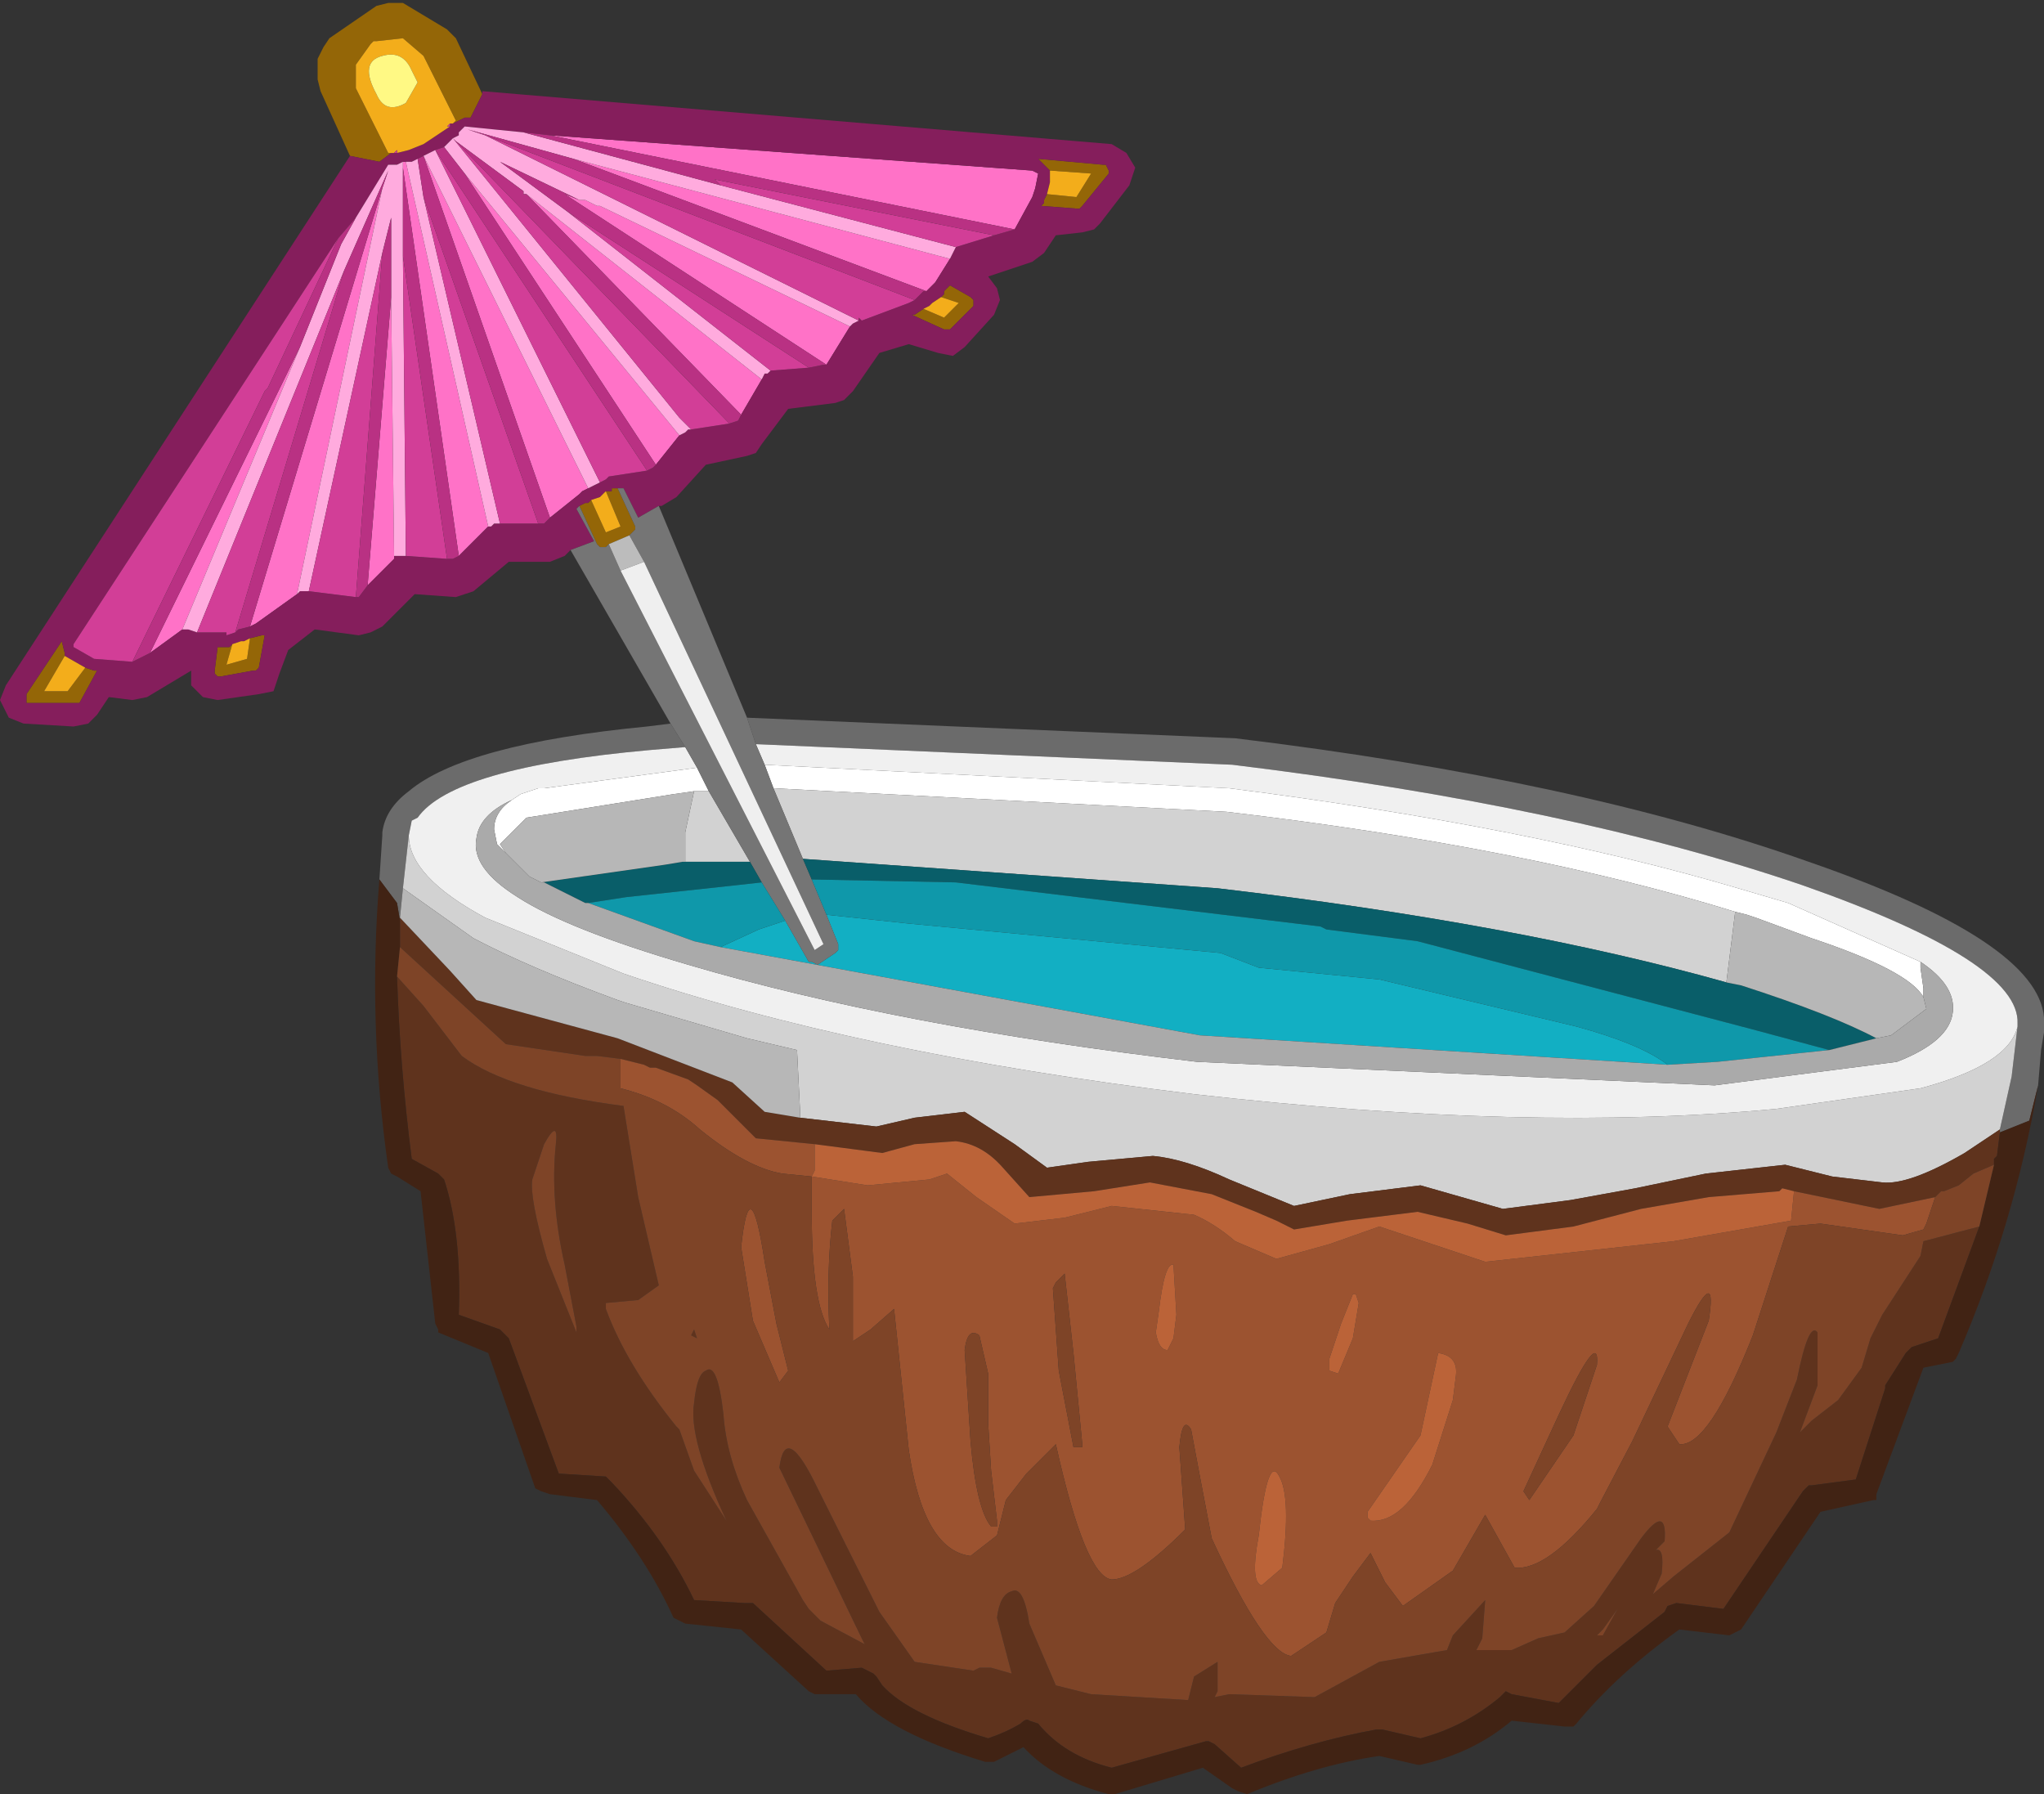 <?xml version="1.0" encoding="UTF-8" standalone="no"?>
<svg xmlns:ffdec="https://www.free-decompiler.com/flash" xmlns:xlink="http://www.w3.org/1999/xlink" ffdec:objectType="shape" height="30.5px" width="34.75px" xmlns="http://www.w3.org/2000/svg">
  <rect width="100%" height="100%" fill="#333333" stroke="none"/>
  <g transform="matrix(1.0, 0.0, 0.0, 1.0, -6.6, -8.8)">
    <path d="M19.75 22.2 L19.6 21.8 27.5 22.2 Q32.6 22.85 36.15 23.9 L37.0 24.15 39.25 25.15 39.25 25.25 39.3 25.6 39.3 25.75 Q39.05 25.3 37.4 24.75 L36.45 24.4 36.3 24.35 36.1 24.3 Q32.55 23.2 27.45 22.6 L19.75 22.2 M15.2 23.3 L15.05 23.15 15.0 22.9 Q15.0 22.6 15.3 22.4 L15.45 22.3 15.75 22.2 15.85 22.2 18.45 21.85 18.65 22.25 18.4 22.25 18.05 22.3 15.55 22.7 15.1 23.15 15.2 23.3" fill="#ffffff" fill-rule="evenodd" stroke="none"/>
    <path d="M15.95 11.1 L24.15 11.7 24.25 11.75 24.2 12.0 24.15 12.15 23.85 12.7 15.95 11.1 M22.75 13.2 L22.5 13.6 22.35 13.75 16.35 11.5 22.75 13.2 M21.05 14.35 L20.65 15.0 16.2 12.1 16.45 12.2 16.55 12.2 16.75 12.3 16.8 12.3 21.05 14.35 M19.55 15.25 L19.2 15.85 15.55 12.1 19.55 15.25 M18.15 16.2 L17.75 16.7 14.5 11.75 18.15 16.2 M16.6 17.1 L16.5 17.15 16.45 17.2 15.95 17.6 13.8 11.45 16.6 17.1 M14.9 17.75 L14.4 18.25 13.45 11.65 13.45 11.55 13.5 11.55 14.9 17.75 M13.3 18.25 L13.3 18.3 12.85 18.75 13.25 13.85 13.3 18.25 M11.65 18.9 L10.95 19.4 10.85 19.45 13.1 12.0 11.65 18.9 M9.7 19.5 L9.15 19.9 11.7 14.7 9.7 19.5" fill="#ff72c7" fill-rule="evenodd" stroke="none"/>
    <path d="M20.65 24.35 L22.05 24.5 27.35 25.0 28.0 25.25 30.05 25.45 33.4 26.25 Q34.5 26.55 34.95 26.9 L27.0 26.4 18.85 24.9 19.5 24.6 19.95 24.45 20.35 25.15 20.4 25.15 20.5 25.2 20.8 25.0 20.85 24.95 20.85 24.85 20.65 24.35" fill="#12afc3" fill-rule="evenodd" stroke="none"/>
    <path d="M40.6 28.0 L40.8 27.1 40.9 26.25 40.9 26.2 Q40.95 25.15 37.25 23.85 33.3 22.5 27.55 21.8 L19.45 21.45 19.3 21.0 27.6 21.35 Q33.4 22.05 37.35 23.45 41.25 24.8 41.35 26.1 L41.35 26.25 41.35 26.35 41.3 26.65 41.25 27.25 41.1 27.85 40.6 28.05 40.6 28.0 M13.55 23.0 L13.45 23.9 13.4 24.4 13.4 24.45 13.35 24.15 13.05 23.75 13.1 23.0 13.1 22.95 Q13.15 22.55 13.55 22.25 14.5 21.45 17.6 21.15 L18.0 21.1 18.25 21.5 17.65 21.55 Q14.3 21.85 13.7 22.7 L13.6 22.75 13.55 23.0" fill="#6b6b6b" fill-rule="evenodd" stroke="none"/>
    <path d="M40.9 26.25 L40.8 27.1 40.6 28.0 40.0 28.4 Q39.05 28.95 38.6 28.9 L37.75 28.8 36.95 28.6 35.6 28.75 34.4 29.0 33.3 29.2 32.15 29.35 31.45 29.15 30.75 28.95 29.55 29.1 28.6 29.3 27.5 28.85 Q26.75 28.5 26.2 28.45 L25.1 28.55 24.4 28.65 23.85 28.25 23.0 27.7 22.15 27.8 21.5 27.95 20.2 27.8 20.2 27.65 20.15 26.65 19.3 26.45 17.25 25.85 17.1 25.8 Q15.6 25.25 14.65 24.75 L13.45 23.9 13.55 23.0 Q13.55 23.7 14.85 24.4 L17.2 25.35 Q21.15 26.7 26.9 27.4 32.6 28.05 36.8 27.65 L39.25 27.3 Q40.75 26.9 40.9 26.25 M20.25 23.4 L19.75 22.2 27.45 22.6 Q32.55 23.2 36.1 24.3 L35.95 25.5 Q32.4 24.5 27.3 23.9 L20.25 23.4 M18.4 22.25 L18.65 22.25 19.35 23.45 18.5 23.45 18.25 23.45 18.25 22.95 18.4 22.25" fill="#d2d2d2" fill-rule="evenodd" stroke="none"/>
    <path d="M19.45 21.45 L27.55 21.8 Q33.3 22.5 37.25 23.85 40.95 25.15 40.9 26.2 L40.9 26.25 Q40.75 26.9 39.25 27.3 L36.8 27.65 Q32.6 28.05 26.9 27.4 21.15 26.7 17.2 25.35 L14.85 24.4 Q13.55 23.7 13.55 23.0 L13.6 22.75 13.7 22.7 Q14.3 21.85 17.65 21.55 L18.25 21.5 18.45 21.85 15.85 22.2 15.75 22.2 15.45 22.3 15.3 22.4 Q14.75 22.65 14.7 23.05 14.6 23.55 15.4 24.05 16.25 24.6 18.3 25.2 21.85 26.25 26.95 26.85 L35.75 27.25 38.85 26.85 Q39.75 26.5 39.8 26.0 39.85 25.55 39.25 25.15 L37.0 24.15 36.15 23.9 Q32.6 22.85 27.5 22.2 L19.6 21.8 19.45 21.45" fill="#f0f0f0" fill-rule="evenodd" stroke="none"/>
    <path d="M40.6 28.0 L40.6 28.05 40.55 28.45 40.5 28.5 40.5 28.6 40.15 28.75 39.9 28.95 39.65 29.05 39.6 29.05 39.5 29.15 38.55 29.35 37.1 29.05 36.9 29.0 36.85 29.05 35.65 29.15 34.5 29.35 33.35 29.65 32.2 29.8 31.55 29.6 30.7 29.4 29.5 29.55 28.6 29.7 28.3 29.55 27.95 29.4 27.2 29.1 26.15 28.9 25.2 29.05 24.1 29.15 23.65 28.65 Q23.3 28.25 22.85 28.2 L22.15 28.25 21.6 28.4 20.45 28.25 19.45 28.15 19.15 27.85 18.8 27.5 18.45 27.25 18.3 27.15 17.75 26.95 17.65 26.95 17.55 26.9 17.15 26.8 16.75 26.75 16.55 26.75 15.2 26.55 13.4 24.9 13.4 24.45 13.4 24.4 14.25 25.3 14.7 25.8 17.1 26.45 19.05 27.2 19.6 27.7 20.2 27.8 21.5 27.95 22.15 27.8 23.0 27.7 23.85 28.25 24.4 28.65 25.1 28.55 26.2 28.45 Q26.75 28.5 27.5 28.85 L28.6 29.3 29.55 29.1 30.75 28.95 31.45 29.15 32.15 29.35 33.3 29.2 34.4 29.0 35.6 28.75 36.95 28.6 37.75 28.8 38.6 28.9 Q39.05 28.95 40.0 28.4 L40.6 28.0 M40.25 29.65 L39.55 31.55 39.1 31.7 39.0 31.8 38.65 32.35 38.65 32.4 38.15 33.95 37.4 34.05 37.35 34.05 37.25 34.15 35.9 36.15 35.1 36.05 34.95 36.1 34.9 36.2 33.75 37.1 33.1 37.75 32.3 37.6 32.2 37.55 32.1 37.65 Q31.5 38.15 30.75 38.35 L30.1 38.2 30.0 38.2 Q28.9 38.4 27.7 38.85 L27.25 38.45 27.15 38.4 27.1 38.4 25.5 38.85 Q24.7 38.65 24.25 38.1 L24.1 38.05 Q24.05 38.0 23.95 38.1 23.7 38.25 23.4 38.35 22.05 37.95 21.6 37.45 L21.5 37.3 21.45 37.25 21.35 37.2 21.25 37.15 20.65 37.2 19.4 36.05 19.25 36.05 18.4 36.0 Q17.9 34.95 17.0 34.0 L16.9 33.9 16.1 33.85 15.25 31.55 15.15 31.45 15.1 31.4 14.4 31.15 Q14.45 29.75 14.15 28.85 L14.05 28.75 13.6 28.5 Q13.4 26.95 13.35 25.4 L13.8 25.9 14.45 26.75 Q15.25 27.35 17.2 27.6 L17.45 29.15 17.8 30.65 17.45 30.9 16.9 30.95 16.9 31.05 Q17.25 32.0 18.1 33.05 L18.15 33.1 18.4 33.8 18.95 34.65 Q18.3 33.25 18.4 32.65 18.45 32.15 18.6 32.1 18.8 31.95 18.9 32.85 18.95 33.55 19.3 34.3 L20.25 36.0 20.35 36.15 20.55 36.35 21.3 36.75 21.25 36.65 19.85 33.75 Q19.95 32.95 20.5 34.1 L21.55 36.2 22.15 37.05 23.15 37.2 23.25 37.15 23.45 37.15 23.8 37.25 23.55 36.3 Q23.6 35.9 23.8 35.85 24.0 35.75 24.1 36.4 L24.55 37.45 25.15 37.6 26.8 37.7 26.9 37.3 27.3 37.05 27.3 37.55 27.25 37.65 27.5 37.6 28.95 37.65 30.05 37.05 31.2 36.85 31.3 36.6 31.85 36.0 31.8 36.65 31.7 36.85 32.3 36.85 32.75 36.65 33.2 36.55 33.7 36.1 34.5 34.95 Q34.95 34.35 34.9 35.0 L34.75 35.15 Q34.9 35.1 34.85 35.55 L34.7 35.9 35.05 35.6 36.0 34.85 36.4 34.0 36.8 33.15 37.15 32.25 Q37.35 31.25 37.5 31.45 L37.5 32.35 37.2 33.15 37.4 32.95 37.85 32.6 38.25 32.05 38.4 31.55 38.6 31.15 39.25 30.15 39.3 29.9 40.25 29.65 M15.65 28.85 Q15.6 29.15 15.9 30.2 L16.4 31.45 16.4 31.35 16.2 30.3 Q15.95 29.2 16.05 28.25 16.1 27.8 15.85 28.25 L15.65 28.85 M18.45 31.55 L18.35 31.5 18.4 31.4 18.45 31.55 M34.1 36.15 L33.85 36.5 33.75 36.6 33.85 36.6 34.1 36.15" fill="#5f331d" fill-rule="evenodd" stroke="none"/>
    <path d="M40.6 28.05 L41.1 27.85 41.25 27.25 Q40.85 29.6 39.9 31.8 L39.85 31.9 39.8 31.95 39.3 32.05 38.5 34.2 38.5 34.3 38.45 34.3 37.55 34.5 36.2 36.5 36.1 36.55 36.0 36.6 35.15 36.5 Q34.1 37.25 33.4 38.1 L33.35 38.15 33.2 38.15 32.3 38.05 Q31.65 38.6 30.75 38.8 L30.7 38.8 30.05 38.65 Q29.0 38.8 27.8 39.3 L27.65 39.25 27.55 39.2 27.05 38.85 25.55 39.3 25.45 39.3 Q24.5 39.05 24.0 38.5 L23.5 38.75 23.35 38.75 Q21.7 38.25 21.15 37.6 L20.55 37.6 20.45 37.6 20.35 37.55 19.2 36.5 18.25 36.4 18.15 36.35 18.05 36.3 Q17.6 35.3 16.75 34.3 L15.95 34.2 15.8 34.15 15.7 34.1 14.9 31.8 14.05 31.45 14.05 31.4 14.0 31.3 13.75 29.05 13.35 28.8 13.25 28.75 13.2 28.65 Q12.85 26.2 13.05 23.75 L13.35 24.15 13.4 24.45 13.4 24.9 13.35 25.4 Q13.4 26.95 13.6 28.5 L14.05 28.75 14.15 28.85 Q14.45 29.75 14.4 31.15 L15.1 31.4 15.15 31.45 15.25 31.55 16.1 33.85 16.9 33.9 17.0 34.0 Q17.9 34.95 18.4 36.0 L19.25 36.05 19.4 36.05 20.65 37.2 21.25 37.15 21.35 37.2 21.45 37.25 21.5 37.3 21.6 37.45 Q22.05 37.95 23.4 38.35 23.7 38.25 23.95 38.1 24.05 38.0 24.1 38.05 L24.25 38.1 Q24.7 38.65 25.5 38.85 L27.1 38.4 27.15 38.4 27.25 38.45 27.7 38.85 Q28.9 38.4 30.0 38.2 L30.1 38.2 30.75 38.35 Q31.5 38.15 32.1 37.65 L32.2 37.55 32.3 37.6 33.1 37.75 33.75 37.1 34.9 36.2 34.95 36.1 35.1 36.05 35.9 36.15 37.25 34.15 37.35 34.05 37.4 34.05 38.15 33.95 38.65 32.4 38.65 32.35 39.0 31.8 39.1 31.7 39.55 31.55 40.25 29.65 40.5 28.6 40.5 28.5 40.55 28.45 40.6 28.05" fill="#412314" fill-rule="evenodd" stroke="none"/>
    <path d="M24.4 12.1 L24.9 12.15 25.15 11.75 24.45 11.7 24.4 11.65 24.25 11.5 25.35 11.6 25.4 11.6 25.45 11.7 25.45 11.75 25.0 12.3 24.95 12.35 24.3 12.3 24.35 12.25 24.35 12.2 24.4 12.1 M14.8 10.4 L14.6 10.8 14.5 10.8 14.3 10.9 14.35 10.85 13.8 9.75 13.45 9.45 13.0 9.5 12.95 9.5 12.9 9.55 12.65 9.9 12.65 10.3 13.2 11.4 13.25 11.4 13.05 11.55 12.55 11.45 12.05 10.35 12.0 10.15 12.0 9.8 12.1 9.6 12.2 9.45 13.0 8.9 13.2 8.85 13.45 8.85 14.2 9.3 14.35 9.45 14.8 10.4 M16.45 17.4 L16.55 17.35 16.6 17.35 16.65 17.3 16.9 17.85 17.15 17.75 16.9 17.15 17.0 17.15 17.0 17.1 17.1 17.1 17.4 17.75 17.4 17.8 17.35 17.85 17.3 17.9 16.95 18.05 16.9 18.1 16.8 18.1 16.75 18.05 16.45 17.4 M22.6 13.85 L22.65 13.8 22.65 13.75 22.75 13.65 23.1 13.85 23.15 13.9 23.15 14.0 22.75 14.4 22.65 14.4 22.1 14.15 22.15 14.15 22.3 14.05 22.65 14.2 22.9 13.95 22.6 13.85 M8.05 20.15 L8.2 20.2 8.25 20.2 7.95 20.75 7.15 20.75 7.05 20.75 7.05 20.65 7.05 20.6 7.65 19.7 7.7 19.9 7.7 19.95 7.35 20.55 7.75 20.55 8.05 20.15 M10.85 19.65 L11.05 19.6 11.1 19.6 11.0 20.15 10.95 20.2 10.9 20.2 10.35 20.3 10.3 20.3 10.25 20.25 10.25 20.2 10.3 19.8 10.5 19.8 10.55 19.75 10.45 20.1 10.8 20.0 10.85 19.65" fill="#946607" fill-rule="evenodd" stroke="none"/>
    <path d="M24.45 11.7 L24.45 11.85 24.45 11.9 24.4 12.1 24.35 12.2 24.35 12.25 24.3 12.3 24.95 12.35 25.0 12.3 25.45 11.75 25.45 11.7 25.4 11.6 25.35 11.6 24.25 11.5 24.4 11.65 24.45 11.7 M23.85 12.7 L24.15 12.15 24.2 12.0 24.25 11.75 24.15 11.7 15.95 11.1 15.5 11.05 14.5 10.95 14.4 11.05 14.4 11.1 14.3 11.15 14.25 11.2 14.15 11.3 14.0 11.35 13.9 11.4 13.8 11.45 13.7 11.5 13.6 11.55 13.5 11.55 13.45 11.55 13.35 11.6 13.2 11.6 12.65 12.5 12.35 12.85 7.85 19.75 7.85 19.8 8.2 20.0 8.85 20.05 9.15 19.9 9.7 19.5 9.8 19.5 9.95 19.55 10.45 19.55 10.45 19.6 10.6 19.55 10.65 19.5 10.85 19.45 10.95 19.4 11.65 18.9 11.7 18.85 11.85 18.85 12.65 18.95 12.7 18.95 12.85 18.75 13.3 18.3 13.3 18.25 13.5 18.25 14.2 18.3 14.3 18.3 14.4 18.25 14.9 17.75 14.95 17.75 15.0 17.7 15.1 17.7 15.75 17.7 15.85 17.7 15.95 17.6 16.45 17.2 16.5 17.15 16.6 17.1 16.7 17.05 16.8 17.0 16.9 16.95 16.95 16.9 17.6 16.8 17.7 16.75 17.75 16.7 18.15 16.2 18.25 16.15 18.3 16.1 18.35 16.1 19.0 16.0 19.15 15.95 19.2 15.85 19.55 15.25 19.6 15.15 19.65 15.15 19.7 15.1 20.35 15.05 20.6 15.0 20.65 15.0 21.05 14.35 21.1 14.3 21.2 14.25 21.2 14.2 21.25 14.25 22.05 13.95 22.15 13.9 22.3 13.75 22.35 13.75 22.5 13.6 22.75 13.2 22.8 13.1 22.85 13.0 23.5 12.8 23.85 12.7 M14.8 10.4 L14.8 10.35 25.5 11.25 25.75 11.4 25.9 11.65 25.8 11.95 25.3 12.6 25.2 12.7 25.0 12.75 24.55 12.8 24.35 13.1 24.15 13.25 23.4 13.5 23.55 13.7 23.6 13.9 23.5 14.15 23.0 14.7 22.8 14.85 22.55 14.8 22.05 14.65 21.55 14.8 21.1 15.45 20.95 15.6 20.8 15.65 20.0 15.75 19.55 16.35 19.45 16.5 19.3 16.55 18.6 16.7 18.1 17.25 17.85 17.4 17.8 17.4 17.45 17.6 17.2 17.1 17.1 17.1 17.0 17.1 17.0 17.15 16.9 17.15 16.8 17.25 16.65 17.3 16.6 17.35 16.55 17.35 16.45 17.4 16.4 17.45 16.7 18.0 16.3 18.15 16.2 18.25 15.95 18.35 15.25 18.35 14.65 18.85 14.35 18.95 13.65 18.9 13.1 19.45 12.9 19.55 12.7 19.6 11.95 19.5 11.5 19.85 11.35 20.25 11.25 20.55 11.0 20.6 10.3 20.7 10.05 20.65 9.85 20.45 9.85 20.2 9.1 20.65 8.85 20.7 8.45 20.65 8.25 20.95 8.1 21.1 7.85 21.15 7.0 21.1 6.75 21.0 6.6 20.7 6.7 20.45 12.55 11.45 13.05 11.55 13.25 11.4 13.3 11.4 13.35 11.4 13.55 11.35 13.8 11.25 14.1 11.05 14.25 10.95 14.25 10.9 14.3 10.9 14.5 10.8 14.6 10.8 14.8 10.4 M22.3 14.05 L22.15 14.15 22.1 14.15 22.65 14.4 22.75 14.4 23.15 14.0 23.15 13.9 23.1 13.85 22.75 13.65 22.65 13.75 22.65 13.8 22.6 13.85 22.45 13.95 22.4 14.0 22.3 14.05 M7.7 19.95 L7.7 19.9 7.65 19.7 7.05 20.6 7.05 20.65 7.05 20.75 7.15 20.75 7.95 20.75 8.25 20.2 8.2 20.2 8.05 20.15 7.7 19.95 M10.55 19.75 L10.5 19.8 10.3 19.8 10.25 20.2 10.25 20.25 10.3 20.3 10.35 20.3 10.9 20.2 10.95 20.2 11.0 20.15 11.1 19.6 11.05 19.6 10.85 19.65 10.75 19.7 10.7 19.7 10.55 19.75" fill="#851e5c" fill-rule="evenodd" stroke="none"/>
    <path d="M24.4 12.1 L24.45 11.9 24.45 11.85 24.45 11.7 25.15 11.75 24.9 12.15 24.4 12.1 M14.3 10.9 L14.25 10.9 14.2 10.95 14.25 10.95 14.1 11.05 13.8 11.25 13.55 11.35 13.35 11.4 13.35 11.35 13.3 11.4 13.25 11.4 13.2 11.4 12.65 10.3 12.65 9.9 12.9 9.55 12.95 9.5 13.0 9.5 13.45 9.45 13.8 9.75 14.35 10.85 14.3 10.9 M16.65 17.3 L16.8 17.25 16.9 17.15 17.15 17.75 16.9 17.85 16.65 17.3 M22.6 13.85 L22.9 13.95 22.65 14.2 22.3 14.05 22.4 14.0 22.45 13.95 22.6 13.85 M13.6 10.0 Q13.45 9.65 13.1 9.75 12.7 9.85 13.0 10.4 13.15 10.75 13.5 10.55 L13.7 10.2 13.6 10.0 M7.7 19.95 L8.05 20.15 7.75 20.55 7.35 20.55 7.7 19.95 M10.85 19.65 L10.8 20.0 10.45 20.1 10.55 19.75 10.7 19.7 10.75 19.7 10.85 19.65" fill="#f3ad1b" fill-rule="evenodd" stroke="none"/>
    <path d="M22.85 13.0 L22.8 13.1 22.75 13.2 16.35 11.5 14.55 11.0 14.85 11.1 21.2 14.25 21.1 14.3 21.05 14.35 16.8 12.3 16.75 12.3 16.55 12.2 16.45 12.2 15.1 11.55 16.25 12.4 19.7 15.1 19.65 15.15 19.6 15.15 19.55 15.25 15.55 12.1 15.5 12.1 15.5 12.05 14.35 11.2 14.3 11.15 18.15 15.9 18.35 16.1 18.3 16.1 18.25 16.15 18.15 16.2 14.5 11.75 14.15 11.3 14.25 11.2 14.3 11.15 14.4 11.1 14.4 11.05 14.5 10.95 15.5 11.05 18.85 11.95 22.85 13.0 M16.8 17.0 L16.7 17.05 16.6 17.1 13.8 11.45 13.9 11.4 14.0 11.35 16.8 17.0 M15.1 17.7 L15.0 17.7 14.95 17.75 14.9 17.75 13.5 11.55 13.6 11.55 13.7 11.5 13.8 12.15 15.1 17.7 M13.5 18.25 L13.3 18.25 13.25 13.85 13.25 12.5 13.1 13.1 11.85 18.85 11.7 18.85 11.65 18.9 13.1 12.0 13.2 11.7 12.45 13.4 9.95 19.55 9.8 19.5 9.7 19.5 11.7 14.7 12.4 12.95 12.65 12.5 13.2 11.6 13.35 11.6 13.45 11.55 13.45 11.65 13.45 13.15 13.5 18.25" fill="#ffabde" fill-rule="evenodd" stroke="none"/>
    <path d="M23.5 12.8 L22.85 13.0 18.85 11.95 18.75 11.85 23.5 12.8 M22.15 13.9 L22.05 13.95 21.25 14.25 21.2 14.2 21.2 14.25 14.85 11.1 22.15 13.9 M20.35 15.05 L19.7 15.1 16.25 12.4 20.35 15.05 M19.0 16.0 L18.35 16.1 18.15 15.9 14.3 11.15 14.35 11.2 19.0 16.0 M17.6 16.8 L16.95 16.9 16.9 16.95 16.8 17.0 14.0 11.35 17.6 16.8 M15.75 17.7 L15.1 17.7 13.8 12.15 15.75 17.7 M14.2 18.3 L13.5 18.25 13.45 13.15 14.2 18.3 M12.65 18.95 L11.85 18.85 13.1 13.1 12.65 18.95 M10.6 19.55 L10.45 19.6 10.45 19.55 9.95 19.55 12.45 13.4 10.6 19.55 M8.85 20.05 L8.2 20.0 7.85 19.8 7.85 19.75 12.35 12.85 11.15 15.4 11.1 15.45 8.85 20.05 M14.25 10.9 L14.25 10.95 14.2 10.95 14.25 10.9 M13.35 11.4 L13.3 11.4 13.35 11.35 13.35 11.4" fill="#d23e97" fill-rule="evenodd" stroke="none"/>
    <path d="M15.95 11.1 L23.85 12.7 23.5 12.8 18.75 11.85 18.85 11.95 15.5 11.05 15.95 11.1 M22.35 13.75 L22.3 13.75 22.15 13.9 14.85 11.1 14.55 11.0 16.35 11.5 22.35 13.75 M20.65 15.0 L20.6 15.0 20.35 15.05 16.25 12.4 15.1 11.55 16.45 12.2 16.2 12.1 20.65 15.0 M19.2 15.85 L19.15 15.95 19.0 16.0 14.35 11.2 15.5 12.05 15.5 12.1 15.55 12.1 19.2 15.85 M17.75 16.7 L17.7 16.75 17.6 16.8 14.0 11.35 14.15 11.3 14.5 11.75 17.75 16.7 M15.95 17.6 L15.85 17.7 15.75 17.7 13.8 12.15 13.7 11.5 13.8 11.45 15.95 17.6 M14.4 18.25 L14.3 18.3 14.2 18.3 13.45 13.15 13.45 11.65 14.4 18.25 M12.85 18.75 L12.7 18.95 12.65 18.95 13.1 13.1 13.25 12.5 13.25 13.85 12.85 18.75 M10.85 19.45 L10.65 19.5 10.6 19.55 12.45 13.4 13.2 11.7 13.1 12.0 10.85 19.45 M9.15 19.9 L8.85 20.05 11.1 15.45 11.15 15.4 12.35 12.85 12.65 12.5 12.4 12.95 11.7 14.7 9.15 19.9" fill="#b93183" fill-rule="evenodd" stroke="none"/>
    <path d="M19.3 21.0 L19.45 21.45 19.6 21.8 19.75 22.2 20.25 23.4 20.4 23.75 20.65 24.35 20.85 24.85 20.85 24.95 20.8 25.0 20.5 25.2 20.4 25.15 20.35 25.15 19.95 24.45 19.55 23.8 19.35 23.45 18.65 22.25 18.45 21.85 18.25 21.5 18.0 21.1 16.3 18.15 16.7 18.0 16.4 17.45 16.45 17.4 16.75 18.05 16.8 18.1 16.9 18.1 16.95 18.05 17.15 18.5 20.45 24.95 20.6 24.85 17.55 18.35 17.3 17.9 17.35 17.85 17.4 17.8 17.4 17.75 17.1 17.1 17.2 17.1 17.45 17.6 17.8 17.4 19.3 21.0" fill="#757575" fill-rule="evenodd" stroke="none"/>
    <path d="M20.4 23.75 L20.25 23.4 27.3 23.9 Q32.4 24.5 35.95 25.5 L36.2 25.55 Q37.75 26.05 38.5 26.45 L37.7 26.65 36.4 26.3 30.7 24.8 29.15 24.6 29.05 24.55 22.85 23.8 20.4 23.75 M15.8 23.8 L17.9 23.5 18.2 23.45 18.25 23.45 18.5 23.45 19.35 23.45 19.55 23.8 19.1 23.85 17.25 24.05 16.6 24.15 16.55 24.15 15.85 23.8 15.8 23.8" fill="#095e69" fill-rule="evenodd" stroke="none"/>
    <path d="M34.95 26.9 Q34.5 26.55 33.4 26.25 L30.05 25.45 28.0 25.25 27.35 25.0 22.05 24.5 20.65 24.35 20.4 23.75 22.85 23.8 29.05 24.55 29.15 24.6 30.7 24.8 36.4 26.3 37.7 26.65 35.8 26.85 34.95 26.9 M19.95 24.45 L19.5 24.6 18.85 24.9 18.4 24.8 16.6 24.15 17.25 24.05 19.1 23.85 19.55 23.8 19.95 24.45" fill="#0f98aa" fill-rule="evenodd" stroke="none"/>
    <path d="M13.45 23.9 L14.65 24.75 Q15.6 25.25 17.1 25.8 L17.25 25.85 19.3 26.45 20.15 26.65 20.2 27.65 20.2 27.8 19.6 27.7 19.05 27.2 17.1 26.45 14.7 25.8 14.25 25.3 13.4 24.4 13.45 23.9 M36.1 24.3 L36.3 24.35 36.45 24.4 37.4 24.75 Q39.05 25.3 39.3 25.75 L39.35 25.95 38.75 26.4 38.5 26.45 Q37.75 26.05 36.2 25.55 L35.95 25.5 36.1 24.3 M15.2 23.3 L15.1 23.15 15.55 22.7 18.05 22.3 18.4 22.25 18.25 22.95 18.25 23.45 18.2 23.45 17.9 23.5 15.8 23.8 15.6 23.7 15.2 23.3" fill="#b7b7b7" fill-rule="evenodd" stroke="none"/>
    <path d="M13.6 10.0 L13.7 10.2 13.5 10.55 Q13.15 10.75 13.0 10.4 12.7 9.85 13.1 9.75 13.45 9.65 13.6 10.0" fill="#fff984" fill-rule="evenodd" stroke="none"/>
    <path d="M17.3 17.9 L17.55 18.35 17.15 18.5 16.95 18.05 17.3 17.9" fill="#bcbcbc" fill-rule="evenodd" stroke="none"/>
    <path d="M17.55 18.35 L20.6 24.85 20.45 24.95 17.15 18.5 17.55 18.35" fill="#efefef" fill-rule="evenodd" stroke="none"/>
    <path d="M34.95 26.9 L35.8 26.85 37.7 26.65 38.5 26.45 38.75 26.4 39.35 25.95 39.3 25.75 39.3 25.6 39.25 25.25 39.25 25.15 Q39.85 25.55 39.8 26.0 39.75 26.5 38.85 26.85 L35.75 27.25 26.95 26.85 Q21.85 26.25 18.3 25.2 16.25 24.6 15.4 24.05 14.6 23.55 14.7 23.05 14.75 22.65 15.3 22.4 15.0 22.6 15.0 22.9 L15.05 23.15 15.2 23.3 15.6 23.7 15.8 23.8 15.85 23.8 16.55 24.15 16.6 24.15 18.4 24.8 18.85 24.9 27.0 26.4 34.95 26.9" fill="#aaaaaa" fill-rule="evenodd" stroke="none"/>
    <path d="M17.15 26.8 L17.55 26.9 17.65 26.95 17.75 26.95 18.3 27.15 18.45 27.25 18.8 27.5 19.15 27.85 19.45 28.15 20.45 28.25 20.45 28.7 20.4 28.8 19.9 28.75 Q19.3 28.65 18.5 28.0 17.95 27.5 17.15 27.3 L17.15 26.8 M37.1 29.05 L38.55 29.35 39.5 29.15 39.35 29.6 39.3 29.7 38.95 29.8 37.55 29.6 37.0 29.65 36.4 31.5 Q35.65 33.4 35.15 33.35 L34.95 33.05 35.65 31.25 Q35.8 30.3 35.3 31.3 L34.35 33.3 33.8 34.35 33.75 34.45 Q32.9 35.5 32.35 35.45 L31.85 34.55 31.3 35.5 30.45 36.1 30.15 35.7 29.9 35.2 29.6 35.6 29.3 36.05 29.15 36.55 28.55 36.95 Q28.1 36.9 27.2 34.95 L27.0 33.9 26.85 33.1 Q26.7 32.85 26.65 33.4 L26.75 34.8 Q25.9 35.65 25.5 35.65 25.05 35.6 24.55 33.35 L24.05 33.85 23.7 34.3 23.55 34.9 23.1 35.25 Q22.3 35.15 22.05 33.45 L21.8 31.05 21.4 31.4 21.1 31.6 21.1 30.5 20.95 29.35 20.75 29.55 Q20.65 30.4 20.7 31.4 20.4 30.95 20.4 29.4 L20.4 28.8 21.35 28.95 22.4 28.85 22.7 28.75 23.2 29.15 23.85 29.6 24.7 29.5 25.5 29.3 26.9 29.45 Q27.25 29.6 27.6 29.9 L28.3 30.2 29.2 29.95 30.05 29.65 30.95 29.95 31.85 30.25 35.05 29.9 37.05 29.55 37.1 29.05 M19.2 30.0 Q19.35 28.6 19.6 30.25 L19.8 31.3 20.0 32.1 19.85 32.3 19.4 31.25 19.2 30.0 M32.5 34.15 L32.6 34.3 33.35 33.2 33.75 32.0 Q33.8 31.35 33.1 32.85 L32.8 33.5 32.5 34.15 M31.05 31.8 L30.75 33.2 29.85 34.5 29.85 34.6 29.9 34.65 Q30.45 34.7 30.95 33.7 L31.3 32.6 31.35 32.2 Q31.4 31.85 31.05 31.8 M29.6 30.8 L29.4 31.3 29.2 31.9 29.2 32.1 29.35 32.15 29.6 31.55 29.7 30.95 29.65 30.8 29.6 30.8 M24.7 30.45 L24.55 30.6 24.5 30.7 24.6 32.1 24.85 33.4 25.0 33.4 25.0 33.35 24.85 31.8 24.7 30.45 M23.0 31.75 L23.1 33.3 Q23.2 34.45 23.45 34.75 L23.55 34.75 23.55 34.65 23.45 33.8 23.4 33.0 23.4 32.15 23.25 31.5 Q23.05 31.35 23.0 31.75 M26.3 31.1 L26.25 31.45 Q26.3 31.75 26.45 31.75 L26.55 31.55 26.6 31.15 26.55 30.3 Q26.4 30.25 26.3 31.1 M28.0 34.9 Q27.85 35.7 28.05 35.75 L28.4 35.45 Q28.55 34.25 28.35 33.9 28.15 33.5 28.0 34.9" fill="#9c5330" fill-rule="evenodd" stroke="none"/>
    <path d="M39.5 29.15 L39.6 29.05 39.65 29.05 39.9 28.95 40.15 28.75 40.5 28.6 40.25 29.65 39.3 29.9 39.25 30.15 38.6 31.15 38.4 31.55 38.25 32.05 37.85 32.6 37.4 32.95 37.2 33.15 37.5 32.35 37.5 31.45 Q37.35 31.25 37.15 32.25 L36.8 33.15 36.4 34.0 36.0 34.85 35.05 35.6 34.7 35.9 34.85 35.55 Q34.9 35.1 34.75 35.15 L34.9 35.0 Q34.95 34.35 34.5 34.95 L33.7 36.1 33.2 36.55 32.75 36.65 32.3 36.85 31.7 36.85 31.8 36.65 31.85 36.0 31.3 36.6 31.2 36.85 30.05 37.05 28.95 37.65 27.5 37.6 27.25 37.65 27.3 37.55 27.3 37.05 26.9 37.3 26.8 37.7 25.15 37.6 24.55 37.45 24.1 36.4 Q24.0 35.75 23.8 35.85 23.6 35.9 23.55 36.3 L23.8 37.25 23.45 37.15 23.25 37.15 23.15 37.2 22.15 37.05 21.55 36.2 20.5 34.1 Q19.95 32.95 19.85 33.75 L21.25 36.65 21.3 36.75 20.55 36.35 20.35 36.15 20.25 36.0 19.3 34.3 Q18.95 33.55 18.9 32.85 18.8 31.95 18.6 32.1 18.45 32.15 18.4 32.65 18.3 33.25 18.95 34.65 L18.4 33.8 18.15 33.1 18.1 33.05 Q17.25 32.0 16.9 31.05 L16.9 30.95 17.45 30.9 17.8 30.65 17.45 29.15 17.2 27.6 Q15.25 27.35 14.45 26.75 L13.8 25.9 13.35 25.4 13.4 24.9 15.2 26.55 16.55 26.75 16.75 26.75 17.15 26.8 17.15 27.3 Q17.95 27.5 18.5 28.0 19.3 28.65 19.9 28.75 L20.4 28.8 20.4 29.4 Q20.4 30.95 20.7 31.4 20.65 30.4 20.75 29.55 L20.95 29.35 21.1 30.5 21.1 31.6 21.4 31.4 21.8 31.05 22.05 33.45 Q22.3 35.15 23.1 35.25 L23.55 34.9 23.7 34.3 24.05 33.85 24.55 33.35 Q25.05 35.6 25.5 35.65 25.9 35.65 26.75 34.8 L26.65 33.4 Q26.7 32.85 26.85 33.1 L27.0 33.9 27.2 34.95 Q28.1 36.9 28.55 36.95 L29.15 36.55 29.3 36.05 29.6 35.6 29.9 35.2 30.15 35.7 30.45 36.1 31.3 35.5 31.85 34.55 32.35 35.45 Q32.9 35.5 33.75 34.45 L33.8 34.35 34.35 33.3 35.3 31.3 Q35.8 30.3 35.65 31.25 L34.95 33.05 35.15 33.35 Q35.65 33.4 36.4 31.5 L37.0 29.65 37.55 29.6 38.95 29.8 39.3 29.7 39.35 29.6 39.5 29.15 M15.65 28.85 L15.85 28.25 Q16.1 27.8 16.05 28.25 15.95 29.2 16.2 30.3 L16.4 31.35 16.4 31.45 15.9 30.2 Q15.6 29.15 15.65 28.85 M19.2 30.0 L19.4 31.25 19.85 32.3 20.0 32.1 19.8 31.3 19.6 30.25 Q19.35 28.6 19.2 30.0 M18.45 31.55 L18.4 31.4 18.35 31.5 18.45 31.55 M32.5 34.15 L32.8 33.5 33.1 32.85 Q33.8 31.35 33.75 32.0 L33.35 33.2 32.6 34.3 32.5 34.15 M34.1 36.15 L33.85 36.6 33.75 36.6 33.85 36.5 34.1 36.15 M23.0 31.75 Q23.05 31.35 23.25 31.5 L23.4 32.15 23.4 33.0 23.45 33.8 23.55 34.65 23.55 34.75 23.45 34.75 Q23.2 34.45 23.1 33.3 L23.0 31.75 M24.7 30.45 L24.85 31.8 25.0 33.35 25.0 33.4 24.85 33.4 24.6 32.1 24.5 30.7 24.55 30.6 24.7 30.45" fill="#7e4427" fill-rule="evenodd" stroke="none"/>
    <path d="M20.45 28.25 L21.6 28.4 22.15 28.25 22.85 28.2 Q23.3 28.25 23.65 28.65 L24.1 29.15 25.2 29.05 26.15 28.9 27.2 29.1 27.95 29.4 28.3 29.55 28.6 29.7 29.5 29.55 30.7 29.4 31.55 29.6 32.2 29.8 33.35 29.65 34.5 29.35 35.65 29.15 36.85 29.05 36.9 29.0 37.1 29.05 37.05 29.55 35.05 29.9 31.85 30.25 30.95 29.95 30.05 29.65 29.2 29.95 28.3 30.2 27.6 29.9 Q27.25 29.6 26.9 29.45 L25.5 29.3 24.7 29.5 23.85 29.6 23.2 29.15 22.7 28.75 22.4 28.85 21.35 28.95 20.4 28.8 20.45 28.7 20.45 28.25 M31.05 31.8 Q31.4 31.85 31.35 32.2 L31.3 32.6 30.95 33.7 Q30.45 34.7 29.9 34.65 L29.85 34.6 29.85 34.5 30.75 33.2 31.05 31.8 M29.6 30.8 L29.65 30.8 29.7 30.95 29.6 31.55 29.35 32.15 29.2 32.1 29.2 31.9 29.4 31.3 29.6 30.8 M28.0 34.9 Q28.15 33.5 28.35 33.9 28.55 34.25 28.4 35.45 L28.05 35.75 Q27.85 35.7 28.0 34.9 M26.3 31.1 Q26.4 30.25 26.55 30.3 L26.6 31.15 26.55 31.55 26.45 31.75 Q26.3 31.75 26.25 31.45 L26.3 31.1" fill="#bb6338" fill-rule="evenodd" stroke="none"/>
  </g>
</svg>
